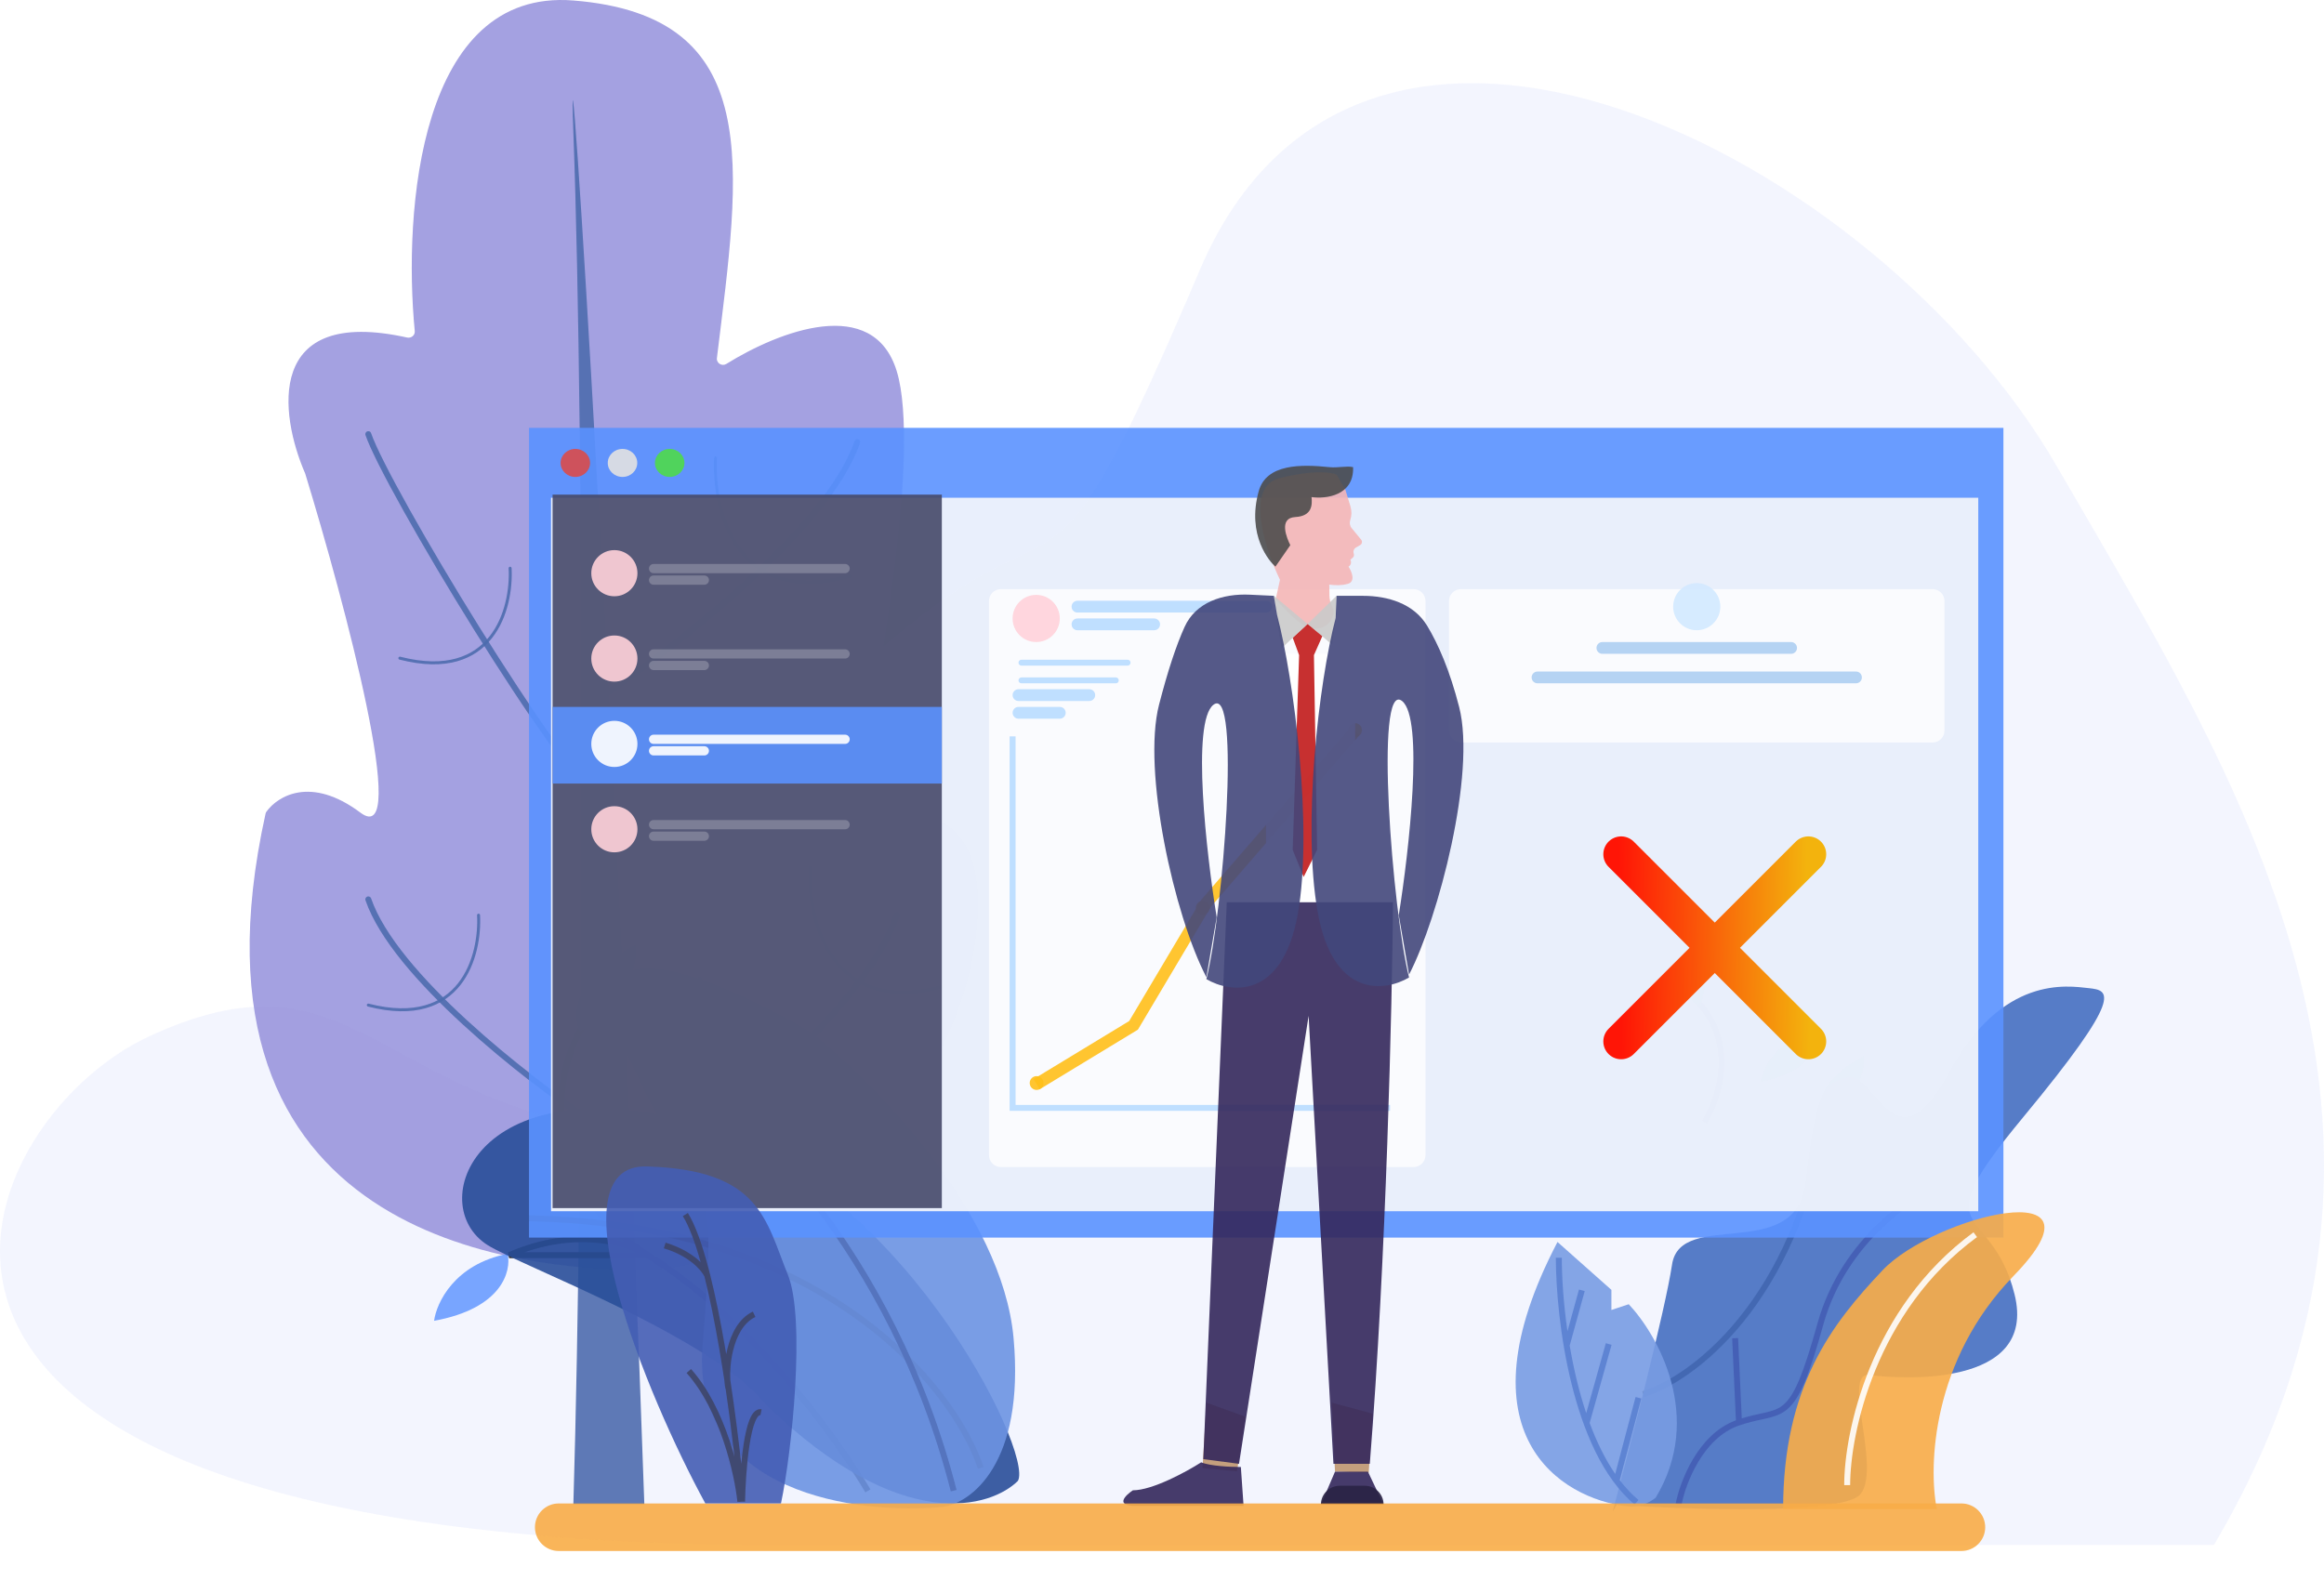 <svg width="391" height="268" viewBox="0 0 391 268" fill="none" xmlns="http://www.w3.org/2000/svg">
<g opacity="0.9">
<path opacity="0.6" d="M131.525 259.983H372.493C414.357 189.076 376.27 130.718 346.034 78.433C315.798 26.148 228.966 -18.258 201.832 45.486C174.697 109.231 181.438 80.153 148.004 109.289C112.313 140.391 128.18 197.327 94.843 188.732C61.506 180.137 56.078 160.083 25.067 174.407C-5.944 188.732 -39.11 259.983 131.525 259.983Z" fill="#EAEDFE"/>
<path opacity="0.9" d="M164.137 157.983C167.097 135.287 153.469 135.294 144.785 138.606C144.007 138.902 143.168 138.225 143.344 137.411C147.819 116.746 154.977 75.802 150.868 62.447C146.912 49.59 131.129 55.7 122.195 61.245C121.465 61.699 120.511 61.107 120.615 60.254C124.546 28.111 128.903 2.678 96.465 0.083C70.545 -1.991 67.832 35.429 69.78 55.718C69.847 56.412 69.186 56.954 68.505 56.803C44.545 51.479 47.011 69.717 51.35 79.696C57.985 101.369 69.131 143.122 60.639 136.753C52.308 130.505 46.701 133.962 44.821 136.601C44.749 136.701 44.701 136.821 44.674 136.941C28.896 208.415 87.195 213.713 108.407 213.713C129.637 213.713 160.156 188.502 164.137 157.983Z" fill="#8F8BDA"/>
<path opacity="0.9" d="M96.466 22.275C98.381 73.99 98.234 194.329 96.465 253.155H108.407C104.427 136.388 95.139 -13.551 96.466 22.275Z" fill="#3A5CA6"/>
<path opacity="0.9" d="M105.754 200.445C118.581 191.599 145.561 169.926 150.868 154.003" stroke="#3A5CA6" stroke-linecap="round"/>
<path opacity="0.9" d="M99.119 188.503C88.556 181.426 66.337 164.088 61.966 151.349" stroke="#3A5CA6" stroke-linecap="round"/>
<path opacity="0.9" d="M101.772 116.85C113.845 108.762 139.238 88.947 144.233 74.389" stroke="#3A5CA6" stroke-linecap="round"/>
<path opacity="0.9" d="M101.772 135.426C94.227 130.372 65.087 82.161 61.965 73.062" stroke="#3A5CA6" stroke-linecap="round"/>
<path opacity="0.9" d="M136.304 146.042C135.862 154.888 139.754 171.253 158.861 165.945" stroke="#3A5CA6" stroke-width="0.5" stroke-linecap="round"/>
<path opacity="0.9" d="M117.728 164.618C117.286 173.464 121.178 189.829 140.285 184.522" stroke="#3A5CA6" stroke-width="0.5" stroke-linecap="round"/>
<path opacity="0.9" d="M120.382 77.043C119.94 85.889 123.832 102.254 142.939 96.946" stroke="#3A5CA6" stroke-width="0.5" stroke-linecap="round"/>
<path opacity="0.9" d="M85.823 95.62C86.186 102.346 82.986 114.79 67.273 110.754" stroke="#3A5CA6" stroke-width="0.5" stroke-linecap="round"/>
<path opacity="0.9" d="M80.515 154.003C80.879 160.73 77.678 173.174 61.965 169.138" stroke="#3A5CA6" stroke-width="0.5" stroke-linecap="round"/>
<path opacity="0.9" d="M85.411 210.993C86.059 213.883 84.491 220.183 73.033 222.264C73.435 219.229 76.472 212.727 85.411 210.993Z" fill="#5A92FF"/>
<path opacity="0.9" d="M146.017 250.882C140.913 242.183 126.467 222.14 109.507 211.565C88.308 198.346 94.197 176.993 98.908 171.57" stroke="black"/>
<path opacity="0.9" d="M276.452 234.613C284.598 232.127 302.126 219.292 307.073 187.839M108.92 211.226C106.074 209.192 96.731 206.345 85.66 211.226H108.92Z" stroke="black"/>
<path opacity="0.9" d="M97.557 173.574C96.281 170.976 96.379 164.423 106.979 159C107.273 162.05 105.801 169.236 97.557 173.574Z" fill="#5A92FF"/>
<path opacity="0.9" d="M306.604 188.528C305.654 186.592 305.727 181.711 313.623 177.67C313.843 179.943 312.746 185.296 306.604 188.528Z" fill="#00AE87"/>
<path opacity="0.9" d="M305.424 173.668C305.907 175.821 304.739 180.515 296.203 182.065C296.502 179.804 298.765 174.96 305.424 173.668Z" fill="#00AE87"/>
<path opacity="0.9" d="M286.756 188.856C289.112 185.127 292.233 175.908 285.873 168.858" stroke="black"/>
<path opacity="0.9" d="M286.064 169.39C284.203 168.795 281.256 165.284 284.358 155.999C285.909 157.427 288.422 162.105 286.064 169.39Z" fill="#00AE87"/>
<path opacity="0.9" d="M129 236.5C151.807 258.53 166.849 253.616 171.261 249.197C173.976 244.437 151.237 197.861 115.601 188.682C79.965 179.503 71.383 202.744 82 209.5C87.499 213 120 225 129 236.5Z" fill="#123B8E"/>
<path opacity="0.9" d="M165 247C160.45 233.451 138.88 206.084 89 205" stroke="#041335"/>
<path opacity="0.9" d="M118.193 226.535C116.29 251.424 144.361 254.941 158.634 253.588C163.392 252.912 172.432 246.284 170.529 225.183C168.626 204.081 147.08 182.124 136.545 173.782C121.592 164.878 94.472 153.155 105.619 177.502C119.553 207.936 120.572 195.425 118.193 226.535Z" fill="#5C88DF"/>
<path opacity="0.9" d="M113 179C124.524 186.118 150.148 210.454 160.452 250.856" stroke="#4162B4"/>
<path opacity="0.9" d="M312.994 251.446C310.114 254.913 284.468 254.073 272.004 253.22L271.342 254.322C274.196 243.615 280.186 220.319 281.315 212.792C282.724 203.382 302.138 212.604 303.776 199.077C305.412 185.55 306.151 182.242 310.919 181.367C315.687 180.493 318.884 197.19 327.858 180.585C336.833 163.981 347.902 165.911 351.42 166.284C354.939 166.658 357.577 167.25 340.31 188.105C323.042 208.961 335.006 201.921 338.937 217.809C342.869 233.698 319.408 232.045 314.57 231.375C309.732 230.705 316.595 247.114 312.994 251.446Z" fill="#3160BB"/>
<path opacity="0.9" fill-rule="evenodd" clip-rule="evenodd" d="M306.753 222.944C310.652 208.886 322.483 201.232 327.885 199.175L327.529 198.241C321.936 200.37 309.8 208.217 305.789 222.676C304.555 227.128 303.558 230.198 302.638 232.348C301.718 234.499 300.895 235.682 300.033 236.404C299.178 237.12 298.237 237.423 296.965 237.716C296.717 237.773 296.456 237.83 296.182 237.89C295.282 238.086 294.244 238.312 293.044 238.685L292.425 225.163L291.426 225.208L292.058 239.014C288.837 240.181 286.488 242.777 284.863 245.495C283.221 248.241 282.284 251.169 281.921 253.042L282.903 253.232C283.246 251.459 284.146 248.643 285.721 246.008C287.298 243.37 289.517 240.97 292.476 239.927C294.001 239.389 295.26 239.114 296.373 238.872C296.654 238.81 296.926 238.751 297.19 238.69C298.493 238.39 299.63 238.045 300.675 237.171C301.712 236.302 302.612 234.953 303.558 232.741C304.504 230.527 305.516 227.404 306.753 222.944Z" fill="#2F4CAC"/>
<path opacity="0.9" d="M262.039 209C245.063 241.488 262.741 252.189 273.702 253.478C275.775 253.847 277.805 252.665 278.561 252.028C286.725 238.491 278.939 224.685 274.025 219.475L271.11 220.442V217.057L266.574 213.029L262.039 209Z" fill="#6A91E0"/>
<path opacity="0.9" fill-rule="evenodd" clip-rule="evenodd" d="M261.764 211.646C261.764 216.71 262.421 224.845 264.393 232.825C266.36 240.784 269.66 248.691 275.016 253.187L275.659 252.421C274.519 251.464 273.471 250.339 272.511 249.08L276.144 235.339L275.177 235.083L271.753 248.035C270.033 245.537 268.613 242.6 267.451 239.455L271.138 226.307L270.175 226.037L266.873 237.812C266.301 236.106 265.801 234.352 265.364 232.585C264.855 230.526 264.435 228.456 264.091 226.431L266.619 217.266L265.655 217L263.716 224.032C263.026 219.22 262.764 214.817 262.764 211.646H261.764Z" fill="#4773CC"/>
<path opacity="0.9" d="M337.064 72H89V208.261H337.064V72Z" fill="#4886FF"/>
<path opacity="0.9" d="M332.834 83.762H92.708V203.825H332.834V83.762Z" fill="#F6F7FB"/>
<path opacity="0.9" d="M96.796 80.259C98.166 80.259 99.277 79.204 99.277 77.901C99.277 76.599 98.166 75.543 96.796 75.543C95.426 75.543 94.315 76.599 94.315 77.901C94.315 79.204 95.426 80.259 96.796 80.259Z" fill="#D63838"/>
<path opacity="0.9" d="M104.734 80.259C106.104 80.259 107.215 79.204 107.215 77.901C107.215 76.599 106.104 75.543 104.734 75.543C103.364 75.543 102.253 76.599 102.253 77.901C102.253 79.204 103.364 80.259 104.734 80.259Z" fill="#DFDFDF"/>
<path opacity="0.9" d="M112.672 80.259C114.042 80.259 115.153 79.204 115.153 77.901C115.153 76.599 114.042 75.543 112.672 75.543C111.302 75.543 110.191 76.599 110.191 77.901C110.191 79.204 111.302 80.259 112.672 80.259Z" fill="#3BD638"/>
<path opacity="0.9" d="M158.459 83.236H92.97V203.299H158.459V83.236Z" fill="#323659"/>
<g opacity="0.9" filter="url(#filter0_d)">
<path opacity="0.9" d="M325.141 95.143H245.791C244.686 95.143 243.791 96.038 243.791 97.143V118.942C243.791 120.046 244.686 120.942 245.791 120.942H325.141C326.245 120.942 327.141 120.046 327.141 118.942V97.143C327.141 96.038 326.245 95.143 325.141 95.143Z" fill="white"/>
</g>
<path opacity="0.9" d="M285.467 106.058C287.659 106.058 289.436 104.281 289.436 102.089C289.436 99.897 287.659 98.12 285.467 98.12C283.275 98.12 281.498 99.897 281.498 102.089C281.498 104.281 283.275 106.058 285.467 106.058Z" fill="#CDE7FF"/>
<path opacity="0.9" d="M301.343 108.042H269.59C269.042 108.042 268.598 108.486 268.598 109.034C268.598 109.582 269.042 110.027 269.59 110.027H301.343C301.891 110.027 302.335 109.582 302.335 109.034C302.335 108.486 301.891 108.042 301.343 108.042Z" fill="#1978DC" fill-opacity="0.38"/>
<path opacity="0.9" d="M103.364 100.339C105.508 100.339 107.246 98.601 107.246 96.457C107.246 94.313 105.508 92.575 103.364 92.575C101.22 92.575 99.482 94.313 99.482 96.457C99.482 98.601 101.22 100.339 103.364 100.339Z" fill="#FFCDD6"/>
<path opacity="0.9" d="M142.184 94.904H109.962C109.534 94.904 109.186 95.252 109.186 95.681C109.186 96.109 109.534 96.457 109.962 96.457H142.184C142.612 96.457 142.96 96.109 142.96 95.681C142.96 95.252 142.612 94.904 142.184 94.904Z" fill="white" fill-opacity="0.25"/>
<path opacity="0.9" d="M118.503 96.845H109.962C109.534 96.845 109.186 97.193 109.186 97.622C109.186 98.05 109.534 98.398 109.962 98.398H118.503C118.932 98.398 119.279 98.05 119.279 97.622C119.279 97.193 118.932 96.845 118.503 96.845Z" fill="white" fill-opacity="0.25"/>
<path opacity="0.9" d="M158.459 118.957H92.97V131.856H158.459V118.957Z" fill="#4886FF"/>
<path opacity="0.9" d="M103.364 114.703C105.508 114.703 107.246 112.965 107.246 110.821C107.246 108.677 105.508 106.939 103.364 106.939C101.22 106.939 99.482 108.677 99.482 110.821C99.482 112.965 101.22 114.703 103.364 114.703Z" fill="#FFCDD6"/>
<path opacity="0.9" d="M142.184 109.267H109.962C109.534 109.267 109.186 109.615 109.186 110.044V110.044C109.186 110.472 109.534 110.82 109.962 110.82H142.184C142.612 110.82 142.96 110.472 142.96 110.044C142.96 109.615 142.612 109.267 142.184 109.267Z" fill="white" fill-opacity="0.25"/>
<path opacity="0.9" d="M118.503 111.209H109.962C109.534 111.209 109.186 111.557 109.186 111.985C109.186 112.414 109.534 112.762 109.962 112.762H118.503C118.932 112.762 119.279 112.414 119.279 111.985C119.279 111.557 118.932 111.209 118.503 111.209Z" fill="white" fill-opacity="0.25"/>
<path opacity="0.9" d="M103.364 129.066C105.508 129.066 107.246 127.328 107.246 125.184C107.246 123.04 105.508 121.302 103.364 121.302C101.22 121.302 99.482 123.04 99.482 125.184C99.482 127.328 101.22 129.066 103.364 129.066Z" fill="white"/>
<path opacity="0.9" d="M142.184 123.631H109.962C109.534 123.631 109.186 123.978 109.186 124.407C109.186 124.836 109.534 125.184 109.962 125.184H142.184C142.612 125.184 142.96 124.836 142.96 124.407C142.96 123.978 142.612 123.631 142.184 123.631Z" fill="white"/>
<path opacity="0.9" d="M118.503 125.573H109.962C109.534 125.573 109.186 125.921 109.186 126.35V126.35C109.186 126.778 109.534 127.126 109.962 127.126H118.503C118.932 127.126 119.279 126.778 119.279 126.35V126.35C119.279 125.921 118.932 125.573 118.503 125.573Z" fill="white"/>
<path opacity="0.9" d="M103.364 143.43C105.508 143.43 107.246 141.692 107.246 139.548C107.246 137.404 105.508 135.666 103.364 135.666C101.22 135.666 99.482 137.404 99.482 139.548C99.482 141.692 101.22 143.43 103.364 143.43Z" fill="#FFCDD6"/>
<path opacity="0.9" d="M142.184 137.995H109.962C109.534 137.995 109.186 138.343 109.186 138.772V138.772C109.186 139.2 109.534 139.548 109.962 139.548H142.184C142.612 139.548 142.96 139.2 142.96 138.772V138.772C142.96 138.343 142.612 137.995 142.184 137.995Z" fill="white" fill-opacity="0.25"/>
<path opacity="0.9" d="M118.503 139.936H109.962C109.534 139.936 109.186 140.284 109.186 140.712C109.186 141.141 109.534 141.489 109.962 141.489H118.503C118.932 141.489 119.279 141.141 119.279 140.712C119.279 140.284 118.932 139.936 118.503 139.936Z" fill="white" fill-opacity="0.25"/>
<path opacity="0.9" d="M312.259 113.004H258.677C258.129 113.004 257.685 113.448 257.685 113.996C257.685 114.544 258.129 114.988 258.677 114.988H312.259C312.807 114.988 313.251 114.544 313.251 113.996C313.251 113.448 312.807 113.004 312.259 113.004Z" fill="#1978DC" fill-opacity="0.38"/>
<g opacity="0.9" filter="url(#filter1_d)">
<path opacity="0.9" d="M237.823 95.143H168.396C167.291 95.143 166.396 96.038 166.396 97.143V190.384C166.396 191.489 167.291 192.384 168.396 192.384H237.823C238.928 192.384 239.823 191.489 239.823 190.384V97.143C239.823 96.038 238.928 95.143 237.823 95.143Z" fill="white"/>
</g>
<path opacity="0.9" d="M174.334 108.043C176.526 108.043 178.303 106.266 178.303 104.074C178.303 101.882 176.526 100.105 174.334 100.105C172.142 100.105 170.365 101.882 170.365 104.074C170.365 106.266 172.142 108.043 174.334 108.043Z" fill="#FFCDD6"/>
<path opacity="0.9" d="M213.033 101.097H181.28C180.732 101.097 180.288 101.541 180.288 102.089C180.288 102.637 180.732 103.082 181.28 103.082H213.033C213.581 103.082 214.025 102.637 214.025 102.089C214.025 101.541 213.581 101.097 213.033 101.097Z" fill="#B1D7FF"/>
<path opacity="0.9" d="M194.18 104.073H181.28C180.732 104.073 180.288 104.517 180.288 105.065C180.288 105.614 180.732 106.058 181.28 106.058H194.18C194.728 106.058 195.172 105.614 195.172 105.065C195.172 104.517 194.728 104.073 194.18 104.073Z" fill="#B1D7FF"/>
<path opacity="0.9" d="M189.714 111.02H171.853C171.579 111.02 171.357 111.242 171.357 111.516C171.357 111.79 171.579 112.012 171.853 112.012H189.714C189.988 112.012 190.21 111.79 190.21 111.516C190.21 111.242 189.988 111.02 189.714 111.02Z" fill="#B1D7FF"/>
<path opacity="0.9" d="M187.729 113.996H171.853C171.579 113.996 171.357 114.218 171.357 114.492C171.357 114.766 171.579 114.988 171.853 114.988H187.729C188.003 114.988 188.225 114.766 188.225 114.492C188.225 114.218 188.003 113.996 187.729 113.996Z" fill="#B1D7FF"/>
<path opacity="0.9" d="M183.265 115.981H171.357C170.809 115.981 170.365 116.425 170.365 116.973C170.365 117.521 170.809 117.965 171.357 117.965H183.265C183.813 117.965 184.257 117.521 184.257 116.973C184.257 116.425 183.813 115.981 183.265 115.981Z" fill="#B1D7FF"/>
<path opacity="0.9" d="M178.303 118.957H171.357C170.809 118.957 170.365 119.401 170.365 119.949C170.365 120.497 170.809 120.942 171.357 120.942H178.303C178.851 120.942 179.296 120.497 179.296 119.949C179.296 119.401 178.851 118.957 178.303 118.957Z" fill="#B1D7FF"/>
<path opacity="0.9" d="M170.365 123.919V186.431H233.87" stroke="#B1D7FF"/>
<path opacity="0.9" d="M174.406 182.445L190.711 172.546L202.939 151.971L227.979 123.049" stroke="#FFB800" stroke-width="2"/>
<path opacity="0.9" d="M174.407 183.416C175.05 183.416 175.571 182.894 175.571 182.251C175.571 181.608 175.05 181.086 174.407 181.086C173.764 181.086 173.242 181.608 173.242 182.251C173.242 182.894 173.764 183.416 174.407 183.416Z" fill="#FFB800"/>
<path opacity="0.9" d="M202.358 153.912C203.001 153.912 203.523 153.39 203.523 152.747C203.523 152.104 203.001 151.583 202.358 151.583C201.715 151.583 201.193 152.104 201.193 152.747C201.193 153.39 201.715 153.912 202.358 153.912Z" fill="#FFB800"/>
<path opacity="0.9" d="M227.979 124.02C228.622 124.02 229.144 123.498 229.144 122.855C229.144 122.212 228.622 121.69 227.979 121.69C227.336 121.69 226.814 122.212 226.814 122.855C226.814 123.498 227.336 124.02 227.979 124.02Z" fill="#FFB800"/>
<path opacity="0.9" d="M208.12 247.579L209.572 238.42L202.978 236.046L202.317 247.056L208.12 247.579Z" fill="#B88B60"/>
<path opacity="0.9" d="M202.097 246.077C203.569 246.705 207.003 246.862 208.536 246.862H208.766L209.226 253.404H191.059C187.563 253.404 189.296 251.659 190.599 250.787C193.91 250.787 199.644 247.647 202.097 246.077Z" fill="#1D104A"/>
<path opacity="0.9" d="M230.277 247.843L230.938 237.893L224.08 236.046L224.607 247.652L230.277 247.843Z" fill="#B88B60"/>
<path opacity="0.9" d="M228 110H213V158H228V110Z" fill="white"/>
<path opacity="0.9" d="M234.366 151.832H206.4L202.451 245.542L208.46 246.333L220.166 170.944L224.343 246.333H230.46C233.235 211.755 234.221 168.925 234.366 151.832Z" fill="#1D104A"/>
<path opacity="0.9" d="M226.355 82.414L227.209 85.225C227.438 85.979 227.425 86.786 227.171 87.532C227.013 87.994 227.106 88.506 227.417 88.883L229.006 90.814C229.244 91.103 229.165 91.536 228.841 91.724L228.149 92.123C227.779 92.337 227.617 92.787 227.767 93.188C227.852 93.415 227.788 93.67 227.606 93.83L227.188 94.197C227.422 94.602 227.283 95.119 226.879 95.353C227.419 96.163 228.142 97.879 226.717 98.268C225.876 98.497 224.781 98.536 223.634 98.38C223.745 99.45 223.401 100.86 224.236 102.305C224.782 103.251 223.703 106.263 220.582 105.715C218.594 105.367 215.851 102.062 214.633 100.844L215.347 97.561C212.88 92.473 209.406 81.933 215.247 80.47C221.089 79.008 224.115 79.475 224.898 79.891L226.355 82.414Z" fill="#F3AEAE"/>
<path opacity="0.9" d="M217.086 91.74L214.582 95.357C213.637 94.552 209.698 90.092 211.777 82.641C213.061 78.042 218.891 78.114 223.686 78.614C225.104 78.762 226.605 78.353 227.655 78.614C227.806 83.447 223.056 83.984 220.661 83.648C220.787 84.924 220.794 86.849 217.921 87.01C215.048 87.171 216.519 90.599 217.086 91.74Z" fill="#393939"/>
<path opacity="0.9" d="M217.485 107.3L220 105L222.5 107L221.062 110.239L221.604 143.01L219.328 147.582L217.485 143.01L218.569 110.239L217.485 107.3Z" fill="#BB0000"/>
<path opacity="0.9" d="M214.848 104.222L214.32 100.266L220 105L224.871 100.266V103.167L224.079 108.442L220 105L215.639 109.065L214.848 104.222Z" fill="#C4C4C4"/>
<path opacity="0.9" d="M210.289 100.074L214.319 100.266L214.847 103.431C217.699 114.197 220.946 139.34 218.346 153.82C215.747 168.299 207.01 167.15 202.967 164.766C205.782 153.711 208.815 115.02 204.158 118.596C200.432 121.457 202.967 143.632 204.7 154.361L202.967 164.441C197.551 154.072 192.141 129.694 195 118.596C196.466 112.904 197.894 108.604 199.297 105.501C201.178 101.341 205.728 99.857 210.289 100.074Z" fill="#2E336D"/>
<path opacity="0.9" d="M229.309 100.266H224.872L224.72 103.98C221.868 114.831 219.088 138.863 221.687 153.457C224.287 168.052 233.024 166.894 237.067 164.49C234.251 153.348 231.218 114.35 235.876 117.954C239.601 120.838 237.067 143.189 235.334 154.003L237.067 164C242 154.5 248.36 130.186 245.501 119C243.921 112.821 241.965 108.352 240.08 105.258C237.86 101.615 233.575 100.266 229.309 100.266Z" fill="#2E336D"/>
<path opacity="0.9" d="M222.233 253.191L224.607 247.652H230.146L232.784 253.191H222.233Z" fill="#1D104A"/>
<path opacity="0.9" d="M222.233 253.19C222.233 251.442 223.65 250.025 225.399 250.025H229.619C231.367 250.025 232.784 251.442 232.784 253.19H222.233Z" fill="#120A30"/>
<path opacity="0.9" d="M330 253H94C91.791 253 90 254.791 90 257C90 259.209 91.791 261 94 261H330C332.209 261 334 259.209 334 257C334 254.791 332.209 253 330 253Z" fill="#F7A333"/>
<path opacity="0.9" d="M118.667 252.992H125.031H131.396C133.229 244.409 135.562 221.921 132.554 214.515C128.793 205.257 127.925 196.868 108.831 196.289C92.787 195.803 108.734 234.766 118.667 252.992Z" fill="#2F4CAC"/>
<path opacity="0.9" fill-rule="evenodd" clip-rule="evenodd" d="M124.711 246.323C124.24 242.08 123.619 237.175 122.868 232.21C122.793 230.888 122.901 229.086 123.329 227.306C123.926 224.826 125.104 222.558 127.093 221.616L126.665 220.713C124.256 221.854 122.975 224.504 122.357 227.072C122.291 227.344 122.233 227.617 122.181 227.889C122.109 227.458 122.036 227.027 121.962 226.598C121.232 222.359 120.409 218.237 119.503 214.618L119.529 214.607C119.51 214.56 119.488 214.512 119.464 214.461C119.367 214.075 119.269 213.695 119.17 213.322C118.136 209.419 116.989 206.156 115.732 204.122L114.882 204.647C115.934 206.351 116.941 209.052 117.881 212.396C116.651 211.215 114.735 209.94 111.979 209.113L111.691 210.071C115.946 211.347 117.957 213.707 118.52 214.807C119.422 218.406 120.245 222.521 120.976 226.767C121.293 228.604 121.591 230.464 121.872 232.315C121.905 232.858 121.967 233.333 122.051 233.713L122.08 233.707C122.665 237.687 123.164 241.593 123.567 245.109C123.31 244.177 123.018 243.214 122.689 242.239C121.292 238.1 119.216 233.689 116.259 230.378L115.513 231.044C118.343 234.214 120.365 238.482 121.741 242.559C123.115 246.631 123.831 250.472 124.068 252.75L124.354 252.72L124.356 252.743L124.853 252.698L125.354 252.707C125.402 250.115 125.618 246.263 126.107 243.127C126.353 241.552 126.662 240.192 127.039 239.265C127.229 238.799 127.42 238.484 127.596 238.304C127.76 238.137 127.863 238.129 127.938 238.144L128.134 237.164C127.631 237.063 127.204 237.276 126.882 237.604C126.572 237.919 126.322 238.374 126.113 238.889C125.691 239.926 125.368 241.379 125.119 242.973C124.953 244.036 124.818 245.177 124.711 246.323Z" fill="#293159"/>
<path opacity="0.9" d="M338.792 214.688C324.999 228.863 324.424 246.774 325.861 253.958H300C300 233.365 308.142 222.829 316.762 213.73C325.382 204.631 356.032 196.968 338.792 214.688Z" fill="#F7A333"/>
<path opacity="0.9" d="M310.777 249.913C310.777 241.133 315.088 220.413 332.328 207.77" stroke="white"/>
</g>
<path d="M304.25 143.75L272.75 175.25" stroke="url(#paint0_linear)" stroke-width="6" stroke-linecap="round" stroke-linejoin="round"/>
<path d="M272.75 143.75L304.25 175.25" stroke="url(#paint1_linear)" stroke-width="6" stroke-linecap="round" stroke-linejoin="round"/>
<defs>
<filter id="filter0_d" x="235.791" y="91.143" width="99.35" height="41.799" filterUnits="userSpaceOnUse" color-interpolation-filters="sRGB">
<feFlood flood-opacity="0" result="BackgroundImageFix"/>
<feColorMatrix in="SourceAlpha" type="matrix" values="0 0 0 0 0 0 0 0 0 0 0 0 0 0 0 0 0 0 127 0"/>
<feOffset dy="4"/>
<feGaussianBlur stdDeviation="4"/>
<feColorMatrix type="matrix" values="0 0 0 0 0 0 0 0 0 0 0 0 0 0 0 0 0 0 0.1 0"/>
<feBlend mode="normal" in2="BackgroundImageFix" result="effect1_dropShadow"/>
<feBlend mode="normal" in="SourceGraphic" in2="effect1_dropShadow" result="shape"/>
</filter>
<filter id="filter1_d" x="158.396" y="91.143" width="89.427" height="113.241" filterUnits="userSpaceOnUse" color-interpolation-filters="sRGB">
<feFlood flood-opacity="0" result="BackgroundImageFix"/>
<feColorMatrix in="SourceAlpha" type="matrix" values="0 0 0 0 0 0 0 0 0 0 0 0 0 0 0 0 0 0 127 0"/>
<feOffset dy="4"/>
<feGaussianBlur stdDeviation="4"/>
<feColorMatrix type="matrix" values="0 0 0 0 0 0 0 0 0 0 0 0 0 0 0 0 0 0 0.1 0"/>
<feBlend mode="normal" in2="BackgroundImageFix" result="effect1_dropShadow"/>
<feBlend mode="normal" in="SourceGraphic" in2="effect1_dropShadow" result="shape"/>
</filter>
<linearGradient id="paint0_linear" x1="272.487" y1="154.591" x2="304.165" y2="154.045" gradientUnits="userSpaceOnUse">
<stop stop-color="#FF1506"/>
<stop offset="1" stop-color="#F3B30D"/>
</linearGradient>
<linearGradient id="paint1_linear" x1="272.487" y1="154.591" x2="304.165" y2="154.045" gradientUnits="userSpaceOnUse">
<stop stop-color="#FF1506"/>
<stop offset="1" stop-color="#F3B30D"/>
</linearGradient>
</defs>
</svg>
